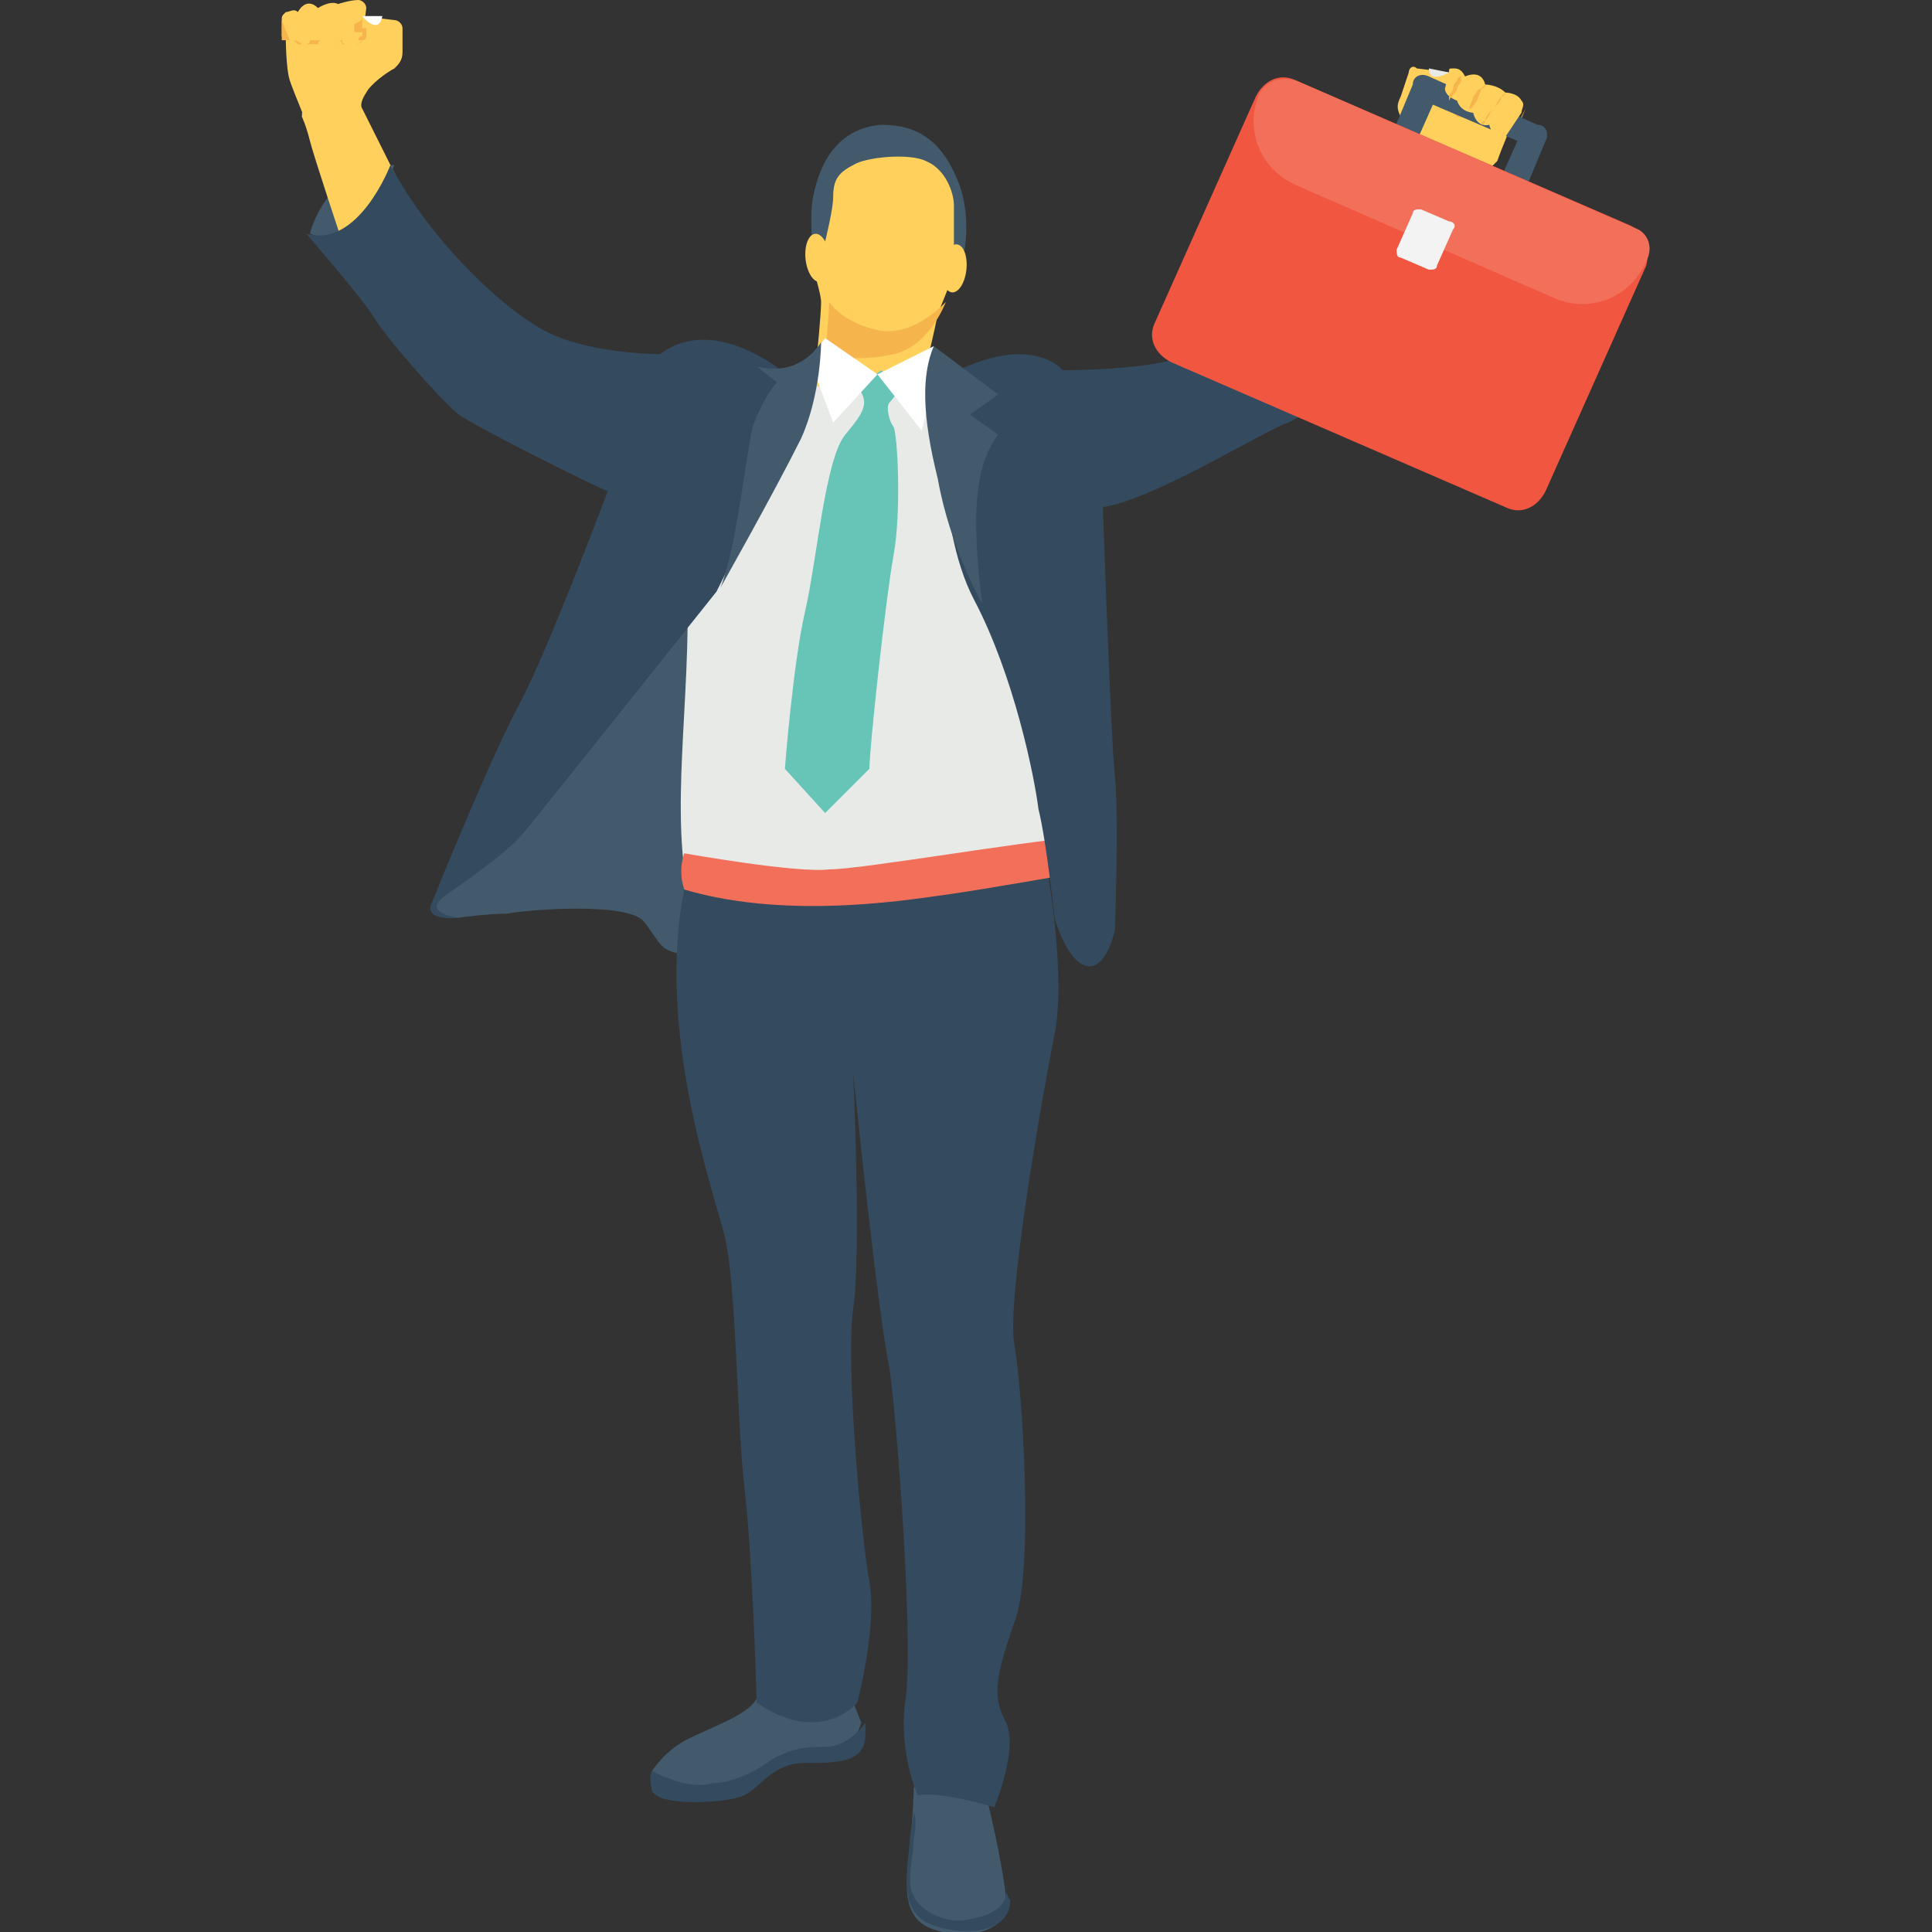 <?xml version="1.0" encoding="utf-8"?>
<!-- Generator: Adobe Illustrator 18.0.0, SVG Export Plug-In . SVG Version: 6.00 Build 0)  -->
<!DOCTYPE svg PUBLIC "-//W3C//DTD SVG 1.1//EN" "http://www.w3.org/Graphics/SVG/1.1/DTD/svg11.dtd">
<svg version="1.1" id="Layer_1" xmlns="http://www.w3.org/2000/svg" xmlns:xlink="http://www.w3.org/1999/xlink" x="0px" y="0px"
	 viewBox="0 0 48 48" enable-background="new 0 0 48 48" xml:space="preserve">
<rect x="0" y="0" width="48" height="48" fill="#333333" stroke="none"/>
<g>
	<g>
		<g>
			<g>
				<g>
					<path fill="#FFD15C" d="M37.6,3c0,0-0.3,0.7-0.4,1C37,4.2,36,5.2,36,5.2l-0.2-1.5l-0.7-1L35.4,2l1.1,0L37.6,3z"/>
				</g>
			</g>
		</g>
		<g>
			<g>
				<g>
					<path fill="#FFD15C" d="M33.5,5.6l1.7-1.5c0,0,0.2-0.1,0-0.4c-0.1-0.2-0.3-0.6-0.4-0.8c-0.1-0.2-0.1-0.3,0-0.5L35,1.8
						c0-0.1,0.1-0.2,0.2-0.1L36,1.8c0,0,0.1,0.5-0.6,0.4c0,0-0.1,0.3,0.2,0.4c0.3,0.2,1,0.6,1,0.6s0,1.1-0.2,1.5
						c0,0-0.1,0.2-0.4,0.5c-0.3,0.3-1.5,2.1-1.5,2.1L33.5,5.6z"/>
				</g>
			</g>
		</g>
		<g>
			<g>
				<g>
					<path fill="#E8EAE8" d="M35.5,1.7c0,0.4,0.5,0.1,0.5,0.1L35.5,1.7z"/>
				</g>
			</g>
		</g>
		<g>
			<g>
				<g>
					<path fill="#F5B54C" d="M36,1.8c0,0.1,0,0.1,0,0.2c0,0,0,0.1-0.1,0.1c0,0,0,0,0,0c0,0,0,0,0,0c0,0,0,0,0,0l0,0c0,0,0,0,0,0
						c0,0,0,0,0,0l-0.1,0c0,0,0,0,0,0l-0.1,0l0,0l0,0c0,0,0,0,0,0.1c0,0,0,0,0,0.1c0,0,0,0.1,0,0.1c0,0,0,0,0,0.1c0,0,0,0,0,0
						c0,0,0.1,0,0.1,0.1c0,0-0.1,0-0.1-0.1c0,0,0,0,0,0c0,0,0,0,0-0.1c0,0,0-0.1,0-0.1c0,0,0-0.1,0-0.1l0,0l0.1,0c0,0,0.1,0,0.1,0
						c0,0,0,0,0.1,0c0,0,0,0,0.1,0l0.1,0c0,0,0,0,0,0c0,0,0,0,0,0c0,0,0,0,0,0c0,0,0-0.1,0.1-0.1c0,0,0,0,0,0c0,0,0,0,0-0.1
						C36,1.9,36,1.9,36,1.8z"/>
				</g>
			</g>
		</g>
		<g>
			<g>
				<g>
					<path fill="#F5B54C" d="M35.8,2.1c0,0.1-0.1,0.2-0.1,0.3c0,0,0,0.1,0.1,0.1c0,0,0.1,0.1,0.1,0.1c0,0,0,0,0.1,0c0,0,0,0,0.1,0
						c0,0,0.1,0,0.1,0l0,0l0,0c0,0,0,0,0,0.1c0,0,0,0,0,0.1c0,0,0,0,0.1,0c0,0,0,0,0.1,0c0,0,0,0,0.1,0c0,0,0,0,0.1,0c0,0,0,0,0.1,0
						l0.1,0l0,0l0,0c0,0,0,0.1,0.1,0.1c0,0,0.1,0,0.1,0.1c0,0,0,0,0,0c0,0,0,0,0,0c0,0,0,0,0.1,0c0,0,0,0,0.1,0c0,0,0,0,0.1,0l0,0
						l0,0c0.1,0,0.1,0.1,0.2,0.1c0,0,0.1,0,0.1,0c0,0,0,0,0.1,0c0,0,0,0,0,0l0.2-0.4l-0.2,0.5l0,0l0,0c0,0,0,0-0.1,0c0,0,0,0-0.1,0
						c0,0-0.1,0-0.1,0c-0.1,0-0.1-0.1-0.2-0.1c0,0-0.1,0-0.1,0c0,0,0,0-0.1,0c0,0,0,0,0,0c0,0,0,0,0,0c0,0-0.1,0-0.1-0.1
						c0,0-0.1-0.1-0.1-0.1l-0.1,0c0,0-0.1,0-0.1,0c0,0-0.1,0-0.1,0c0,0-0.1,0-0.1,0c0,0-0.1,0-0.1,0c0,0,0,0-0.1,0c0,0,0,0-0.1-0.1
						c0,0,0,0,0-0.1c0,0-0.1,0-0.1,0c0,0,0,0-0.1,0c0,0,0,0-0.1,0c0,0-0.1-0.1-0.1-0.1c0,0-0.1-0.1-0.1-0.1l0,0l0,0
						C35.8,2.3,35.8,2.2,35.8,2.1L35.8,2.1z"/>
				</g>
			</g>
		</g>
	</g>
	<g>
		<g>
			<g>
				<path fill="#425A6B" d="M7.7,5.8c0,0,0.4-1.7,2.1-1.7L9.1,5.9C8.6,6,8.1,6,7.7,5.8z"/>
			</g>
		</g>
	</g>
	<g>
		<g>
			<g>
				<g>
					<path fill="#FFD15C" d="M7.1,0.9c0,0,0,0.8,0.1,1.1s0.6,1.5,0.6,1.5l0.7-1.3l1-0.7L9.4,0.7l-1-0.3L7.1,0.9z"/>
				</g>
			</g>
		</g>
		<g>
			<g>
				<g>
					<g>
						<path fill="#FFD15C" d="M7.1,0.3c0.1,0,0.2-0.1,0.3,0c0,0,0.2-0.4,0.5-0.1c0,0,0.3-0.2,0.5-0.1c0,0,0.3-0.1,0.5-0.1
							c0.1,0,0.2,0.1,0.2,0.2L9,1C9,1,8.8,1.3,8.5,1c0,0-0.2,0.2-0.6,0c0,0-0.2,0.2-0.5,0c0,0-0.3,0.1-0.4-0.1L7,0.5
							C7,0.4,7,0.4,7.1,0.3z"/>
					</g>
				</g>
			</g>
			<g>
				<g>
					<g>
						<g>
							<path fill="#F5B54C" d="M8.5,1c0,0,0-0.1,0-0.1c0-0.1,0-0.2,0-0.3c0-0.1,0-0.2,0-0.3c0-0.1,0-0.1,0-0.1s0,0.1,0,0.1
								c0,0.1,0,0.2,0,0.3c0,0.1,0,0.2,0,0.3C8.5,1,8.5,1,8.5,1z"/>
						</g>
					</g>
				</g>
				<g>
					<g>
						<g>
							<path fill="#F5B54C" d="M8,1c0,0,0-0.1,0-0.1c0-0.1,0-0.2,0-0.3c0-0.1,0-0.2,0-0.3c0-0.1,0-0.1,0-0.1s0,0.1,0,0.1
								c0,0.1,0,0.2,0,0.3c0,0.1,0,0.2,0,0.3C8,1,8,1,8,1z"/>
						</g>
					</g>
				</g>
				<g>
					<g>
						<g>
							<path fill="#F5B54C" d="M7.5,1c0,0,0,0,0-0.1c0-0.1,0-0.2,0-0.2c0-0.1,0-0.2,0-0.2c0-0.1,0-0.1,0-0.1s0,0,0,0.1
								c0,0.1,0,0.2,0,0.2c0,0.1,0,0.2,0,0.2C7.5,1,7.5,1,7.5,1z"/>
						</g>
					</g>
				</g>
			</g>
		</g>
		<g>
			<g>
				<g>
					<path fill="#FFD15C" d="M10,4.7l-1-2c0,0-0.1-0.1,0.1-0.4c0.1-0.2,0.5-0.5,0.7-0.6C9.9,1.6,10,1.5,10,1.3l0-0.6
						c0-0.1-0.1-0.2-0.2-0.2L9,0.4c0,0-0.2,0.4,0.4,0.6c0,0,0,0.3-0.3,0.3C8.8,1.3,7.9,1.5,7.9,1.5s-0.4,1-0.4,1.4
						c0,0,0.1,0.2,0.2,0.6S8.5,6,8.5,6L10,4.7z"/>
				</g>
			</g>
		</g>
		<g>
			<g>
				<g>
					<path fill="#FFFFFF" d="M9.5,0.4C9.4,0.9,9,0.4,9,0.4L9.5,0.4z"/>
				</g>
			</g>
		</g>
		<g>
			<g>
				<g>
					<path fill="#F5B54C" d="M9,0.4c0,0.1,0,0.1,0,0.2c0,0,0,0.1,0,0.1c0,0,0,0,0,0c0,0,0,0,0,0c0,0,0,0,0,0l0,0c0,0,0,0,0,0
						c0,0,0,0,0,0l0,0c0,0,0,0,0,0l0.1,0l0,0l0,0c0,0,0,0,0,0.1c0,0,0,0,0,0.1c0,0,0,0.1-0.1,0.1c0,0,0,0-0.1,0c0,0,0,0-0.1,0
						c0,0-0.1,0-0.1,0c0,0,0.1,0,0.1,0c0,0,0,0,0.1,0c0,0,0,0,0,0c0,0,0-0.1,0.1-0.1c0,0,0-0.1,0-0.1l0,0l-0.1,0c0,0-0.1,0-0.1,0
						c0,0,0,0,0,0c0,0,0,0,0,0l0,0c0,0,0,0,0,0c0,0,0,0,0,0c0,0,0,0,0,0c0,0,0-0.1,0-0.1c0,0,0,0,0-0.1C9,0.5,9,0.5,9,0.4
						C9,0.4,9,0.4,9,0.4z"/>
				</g>
			</g>
		</g>
		<g>
			<g>
				<g>
					<path fill="#F5B54C" d="M9,0.7C9,0.8,9,0.9,9,1C9,1,9,1,8.9,1.1c0,0-0.1,0-0.1,0c0,0,0,0-0.1,0c0,0,0,0-0.1,0
						c0,0-0.1,0-0.1-0.1l0,0l0,0c0,0,0,0-0.1,0c0,0,0,0-0.1,0c0,0,0,0-0.1,0c0,0,0,0-0.1,0c0,0,0,0-0.1,0c0,0,0,0-0.1,0
						c0,0,0,0-0.1,0L8,1l0,0l0,0c0,0-0.1,0-0.1,0.1c0,0-0.1,0-0.1,0c0,0,0,0,0,0c0,0,0,0,0,0c0,0,0,0-0.1,0c0,0,0,0-0.1,0
						c0,0,0,0-0.1,0l0,0l0,0C7.4,1,7.3,1,7.3,1c0,0-0.1,0-0.1,0c0,0,0,0,0,0c0,0,0,0,0,0L7,0.5l0,0.5l0,0l0,0c0,0,0,0,0,0
						c0,0,0,0,0,0c0,0,0.1,0,0.1,0c0.1,0,0.1,0,0.2,0c0,0,0.1,0.1,0.1,0.1c0,0,0,0,0.1,0c0,0,0,0,0,0c0,0,0,0,0,0c0,0,0.1,0,0.1,0
						c0,0,0.1,0,0.1-0.1l0.1,0c0,0,0,0,0.1,0c0,0,0,0,0.1,0c0,0,0.1,0,0.1,0c0,0,0.1,0,0.1,0c0,0,0.1,0,0.1,0c0,0,0,0,0.1,0
						c0,0,0,0,0,0c0,0,0.1,0,0.1,0.1c0,0,0,0,0.1,0c0,0,0.1,0,0.1,0c0.1,0,0.1,0,0.1,0C9,1.1,9,1,9,1l0,0v0C9,0.9,9,0.8,9,0.7L9,0.7
						z"/>
				</g>
			</g>
		</g>
	</g>
	<g>
		<g>
			<g>
				<g>
					<path fill="#425A6B" d="M11.1,22.8l0.3,0c0,0,0.7-0.1,1.2-0.1c0.5-0.1,3-0.3,3.4,0.2c0.4,0.5,0.4,0.8,1.1,0.8
						c0.7,0,1.1-1.1,1.1-1.2c0-0.1-0.5-5.8-0.5-5.8c1.3-6-0.6-8.5-2.2-1.3l-4.6,7C10.9,22.3,10.6,22.7,11.1,22.8z"/>
				</g>
			</g>
		</g>
		<g>
			<g>
				<g>
					<path fill="#425A6B" d="M16.4,44.3L16.2,44c0,0,0.3-0.5,0.9-0.8c0.6-0.3,1.5-0.6,1.7-1c0.2-0.4,0.9-0.6,0.9-0.6l1.5,0.7
						l0.2,0.5c0,0-0.2,0.6-0.4,0.7c-0.3,0.1-1.3,0.3-1.3,0.3L19,44.1C19,44.1,17,45,16.4,44.3z"/>
				</g>
			</g>
		</g>
		<g>
			<g>
				<g>
					<path fill="#425A6B" d="M22.7,44.4c0,0,0,0.6-0.1,1.5c-0.1,0.9-0.2,1.7,0.5,2c0.7,0.3,2,0.2,1.9-0.7c-0.1-1-0.5-2.6-0.5-2.6
						l-1.7-0.2"/>
				</g>
			</g>
		</g>
		<g>
			<g>
				<g>
					<path fill="#344A5E" d="M26,21.5c0,0,0.5,2.7,0.2,4.2c-0.3,1.5-1.2,6.6-1,7.7c0.2,1.1,0.5,5.7,0,6.9c-0.4,1.2-0.6,1.8-0.2,2.5
						c0.3,0.7-0.3,2.1-0.3,2.1s-1.3-0.4-1.9-0.3c0,0-0.5-1.1-0.3-2.4c0.2-1.3-0.2-6.8-0.4-8.2c-0.3-1.4-0.9-7.3-0.9-7.3
						s0.2,4.4,0,5.8c-0.2,1.4,0.2,5.7,0.4,6.8c0.2,1.1-0.3,3-0.3,3s-0.9,1.1-2.5,0c0,0-0.1-3.6-0.3-5.3c-0.2-1.7-0.2-5.1-0.5-6.3
						c-0.3-1.2-1.7-5.1-1-8.6L26,21.5z"/>
				</g>
			</g>
		</g>
		<g>
			<g>
				<g>
					<path fill="#E8EAE8" d="M25.1,9.7l-2.4-0.3l-0.9-0.1h-2.2L17,13.2c0.3,3.2-0.3,6,0,8.4l0.2,0.3l9.4-0.6L25.1,9.7z"/>
				</g>
			</g>
		</g>
		<g>
			<g>
				<g>
					<path fill="#F26F5A" d="M26.8,20.8c0,0.3-0.1,0.6-0.1,0.9c0,0-2.3,0.4-3,0.5c-0.8,0.1-4,0.7-6.7-0.1c-0.1-0.3-0.1-0.6,0-0.9
						c0,0,2.8,0.5,3.6,0.4C21.4,21.6,25.4,20.9,26.8,20.8z"/>
				</g>
			</g>
		</g>
		<g>
			<g>
				<g>
					<path fill="#344A5E" d="M11.4,22.8c0,0-0.9-0.1-0.4-0.5c0.1-0.1,1.5-1,2-1.6s4.8-6,4.8-6l1.1-2.2l0.5-3.3c0,0-1.7-1.4-3-0.4
						c0,0-1.6,0-2.7-0.5c-1.1-0.5-3-2.3-4-4.2c0,0-0.8,2.1-2.1,1.7c0,0,1.4,1.6,1.7,2.1c0.3,0.5,1.7,2.1,2.1,2.4s3.6,1.9,3.7,1.9
						c0,0-1.5,4-2.2,5.3c-0.7,1.3-2,4.5-2.2,5C10.6,22.9,11.4,22.8,11.4,22.8z"/>
				</g>
			</g>
		</g>
		<g>
			<g>
				<g>
					<path fill="#FFD15C" d="M23.9,5.5l-0.2,1.3c0,0-0.2,0.5-0.4,1c-0.1,0.5-0.2,0.9-0.3,1.3c0,0.4-0.1,0.8-0.1,0.8l-2.6-0.3V8.8
						c0,0,0.1-1,0.1-1.3c0-0.2-0.2-0.8-0.2-0.9c0,0,0-1.5,0-1.5s0.3-1.7,1.7-1.7C23.5,3.4,23.9,5.1,23.9,5.5z"/>
				</g>
			</g>
		</g>
		<g>
			<g>
				<g>
					<path fill="#425A6B" d="M20.5,6c0,0,0.2-0.8,0.2-1.1c0-0.4,0.1-0.6,0.5-0.8c0.3-0.2,1.4-0.3,1.8-0.1c0.5,0.2,0.7,0.8,0.7,1.1
						c0,0.2,0,1.4,0,1.4h0.2c0,0,0.3-1-0.1-2c-0.4-1-1-1.4-1.9-1.4c-1.3,0.1-1.6,1.3-1.7,1.8s0,1.4,0,1.4L20.5,6z"/>
				</g>
			</g>
		</g>
		<g>
			<g>
				<g>
					
						<ellipse transform="matrix(0.995 -0.105 0.105 0.995 -0.558 2.17)" fill="#FFD15C" cx="20.3" cy="6.4" rx="0.3" ry="0.6"/>
				</g>
			</g>
		</g>
		<g>
			<g>
				<g>
					
						<ellipse transform="matrix(-0.994 -0.105 0.105 -0.994 46.676 15.727)" fill="#FFD15C" cx="23.8" cy="6.6" rx="0.3" ry="0.6"/>
				</g>
			</g>
		</g>
		<g>
			<g>
				<g>
					<path fill="#F5B54C" d="M23.5,7.5c0,0-0.4,1.1-1.3,1.3c-0.9,0.2-1.2,0-1.7,0.2V8.8c0,0,0.1-1,0.1-1.3c0,0,0.3,0.5,1.2,0.7
						C22.7,8.4,23.5,7.5,23.5,7.5z"/>
				</g>
			</g>
		</g>
		<g>
			<g>
				<g>
					<path fill="#67C5B8" d="M22.4,9.6c0,0-0.2,0.3-0.3,0.4c-0.1,0.1,0,0.5,0.1,0.6c0.1,0.2,0.2,2.1,0,3.2c-0.2,1.1-0.6,4.8-0.6,5.3
						l-1.1,1.1l-1-1.1c0,0,0.2-2.6,0.5-3.9s0.5-3.8,1-4.4c0.5-0.6,0.6-0.8,0.3-1.2l0.6-0.4L22.4,9.6z"/>
				</g>
			</g>
		</g>
		<g>
			<g>
				<g>
					<g>
						<polygon fill="#FFFFFF" points="23.2,8.6 21.8,9.3 22.9,10.7 23.3,9.1 						"/>
					</g>
				</g>
			</g>
			<g>
				<g>
					<g>
						<polygon fill="#FFFFFF" points="21.8,9.3 20.7,10.5 20.1,8.9 20.5,8.4 						"/>
					</g>
				</g>
			</g>
		</g>
		<g>
			<g>
				<g>
					<path fill="#344A5E" d="M23.2,8.6l0.4,0.7c0,0,0.9-0.5,1.7-0.5c0.8,0,1.1,0.4,1.1,0.4s2.4,0,3.1-0.4c0.7-0.5,3.7-3.2,3.7-3.2
						l1.5-1.1L36,7.2c0,0-3.4,3.1-4,3.3c-0.6,0.2-3.3,1.9-4.6,2.1c0,0,0.2,5.8,0.3,6.7c0.1,0.9,0,3.8,0,3.8s-0.2,1-0.7,0.9
						c-0.5-0.1-0.8-1.2-0.8-1.2s-0.2-1.9-0.4-2.7c-0.1-0.8-0.6-3.3-1.6-5.2c-1-1.9-0.8-5.4-0.8-5.4L23.2,8.6z"/>
				</g>
			</g>
		</g>
		<g>
			<g>
				<g>
					<path fill="#425A6B" d="M23.2,8.6l1.6,1.2l-0.7,0.5l0.7,0.5c-0.7,0.9-0.6,2.5-0.4,4.2c0,0-0.8-1.4-1.1-3.1
						C22.9,10.3,22.9,9.3,23.2,8.6z"/>
				</g>
			</g>
		</g>
		<g>
			<g>
				<g>
					<path fill="#425A6B" d="M20.4,8.5c0,0-0.5,0.9-1.6,0.6l0.5,0.4c0,0-0.3,0.3-0.6,1.1c-0.2,0.9-0.4,3-0.8,4c0,0,1.3-2.3,2-3.7
						C20.4,9.8,20.4,8.5,20.4,8.5z"/>
				</g>
			</g>
		</g>
		<g>
			<g>
				<path fill="#344A5E" d="M23.1,47.8c-0.7-0.3-0.6-1.1-0.5-2c0-0.3,0.1-0.6,0.1-0.8c0,0,0.1,0.2,0,0.7c0,0.4-0.2,1.1,0,1.4
					c0.1,0.3,0.7,0.7,1.3,0.6c0.6-0.1,1.1-0.3,1-0.9c0,0.1,0,0.3,0.1,0.4C25.1,48.1,23.8,48.1,23.1,47.8z"/>
			</g>
		</g>
		<g>
			<g>
				<g>
					<path fill="#344A5E" d="M16.2,44c0,0-0.1,0.1,0,0.5c0.2,0.4,1.9,0.3,2.3,0.1c0.4-0.2,0.7-0.8,1.5-0.8c0.8,0,1.5,0,1.5-0.7v-0.3
						c0,0-0.4,0.6-1,0.6c-0.7,0-0.9,0.1-1.3,0.3c-0.4,0.3-1,0.6-1.5,0.6C17.1,44.5,16.2,44,16.2,44z"/>
				</g>
			</g>
		</g>
	</g>
	<g>
		<g>
			<g>
				<g>
					<g>
						<path fill="#425A6B" d="M35.2,3.5l0.4-0.9l2.1,0.9l-0.4,0.9l0.6,0.3l0.5-1.2c0.1-0.2,0-0.4-0.2-0.4l-2.7-1.2
							c-0.2-0.1-0.4,0-0.4,0.2l-0.5,1.2L35.2,3.5z"/>
					</g>
				</g>
			</g>
		</g>
		<g>
			<g>
				<g>
					<g>
						<path fill="#F05640" d="M40.9,6.6l-2.5,5.6c-0.2,0.4-0.6,0.6-1,0.4L29.1,9c-0.4-0.2-0.6-0.6-0.4-1l2.5-5.6
							c0.2-0.4,0.6-0.6,1-0.4l8.3,3.6C40.9,5.8,41,6.2,40.9,6.6z"/>
					</g>
				</g>
			</g>
			<g>
				<g>
					<g>
						<path fill="#F26F5A" d="M40.9,6.5c-0.4,0.9-1.4,1.3-2.3,0.9l-6.4-2.8c-0.9-0.4-1.3-1.4-0.9-2.3c0.2-0.3,0.5-0.4,0.9-0.3
							l8.5,3.7C40.9,5.8,41.1,6.1,40.9,6.5z"/>
					</g>
				</g>
			</g>
			<g>
				<g>
					<g>
						<path fill="#F3F3F3" d="M36.1,5.7l-0.4,0.9c0,0.1-0.1,0.1-0.2,0.1l-0.7-0.3c-0.1,0-0.1-0.1-0.1-0.2l0.4-0.9
							c0-0.1,0.1-0.1,0.2-0.1L36,5.5C36.1,5.5,36.2,5.6,36.1,5.7z"/>
					</g>
				</g>
			</g>
		</g>
	</g>
	<g>
		<g>
			<g>
				<g>
					<path fill="#FFD15C" d="M36.1,1.7c0.1,0,0.2,0,0.3,0.2c0,0,0.4-0.2,0.5,0.2c0,0,0.3,0,0.5,0.2c0,0,0.3,0,0.4,0.2
						c0.1,0.1,0,0.2,0,0.3l-0.4,0.6c0,0-0.3,0.1-0.4-0.3c0,0-0.3,0.1-0.4-0.3c0,0-0.3,0-0.4-0.3c0,0-0.3-0.1-0.3-0.3L36,1.8
						C36,1.7,36,1.7,36.1,1.7z"/>
				</g>
			</g>
		</g>
		<g>
			<g>
				<g>
					<g>
						<path fill="#F5B54C" d="M36.8,3.1c0,0,0-0.1,0.1-0.1c0-0.1,0.1-0.2,0.2-0.3c0.1-0.1,0.1-0.2,0.2-0.3c0.1-0.1,0.1-0.1,0.1-0.1
							s0,0.1-0.1,0.1c0,0.1-0.1,0.2-0.2,0.3C37,2.8,37,2.9,36.9,3C36.9,3.1,36.8,3.1,36.8,3.1z"/>
					</g>
				</g>
			</g>
			<g>
				<g>
					<g>
						<path fill="#F5B54C" d="M36.4,2.8c0,0,0-0.1,0.1-0.1c0-0.1,0.1-0.2,0.1-0.3c0.1-0.1,0.1-0.2,0.2-0.2c0.1-0.1,0.1-0.1,0.1-0.1
							s0,0.1-0.1,0.1c0,0.1-0.1,0.2-0.1,0.3c-0.1,0.1-0.1,0.2-0.2,0.2C36.4,2.7,36.4,2.8,36.4,2.8z"/>
					</g>
				</g>
			</g>
			<g>
				<g>
					<g>
						<path fill="#F5B54C" d="M36,2.5c0,0,0,0,0-0.1c0-0.1,0.1-0.1,0.1-0.2c0-0.1,0.1-0.2,0.1-0.2c0-0.1,0.1-0.1,0.1-0.1s0,0,0,0.1
							c0,0.1-0.1,0.1-0.1,0.2C36.2,2.3,36.1,2.3,36,2.5C36,2.4,36,2.5,36,2.5z"/>
					</g>
				</g>
			</g>
		</g>
	</g>
</g>
</svg>
